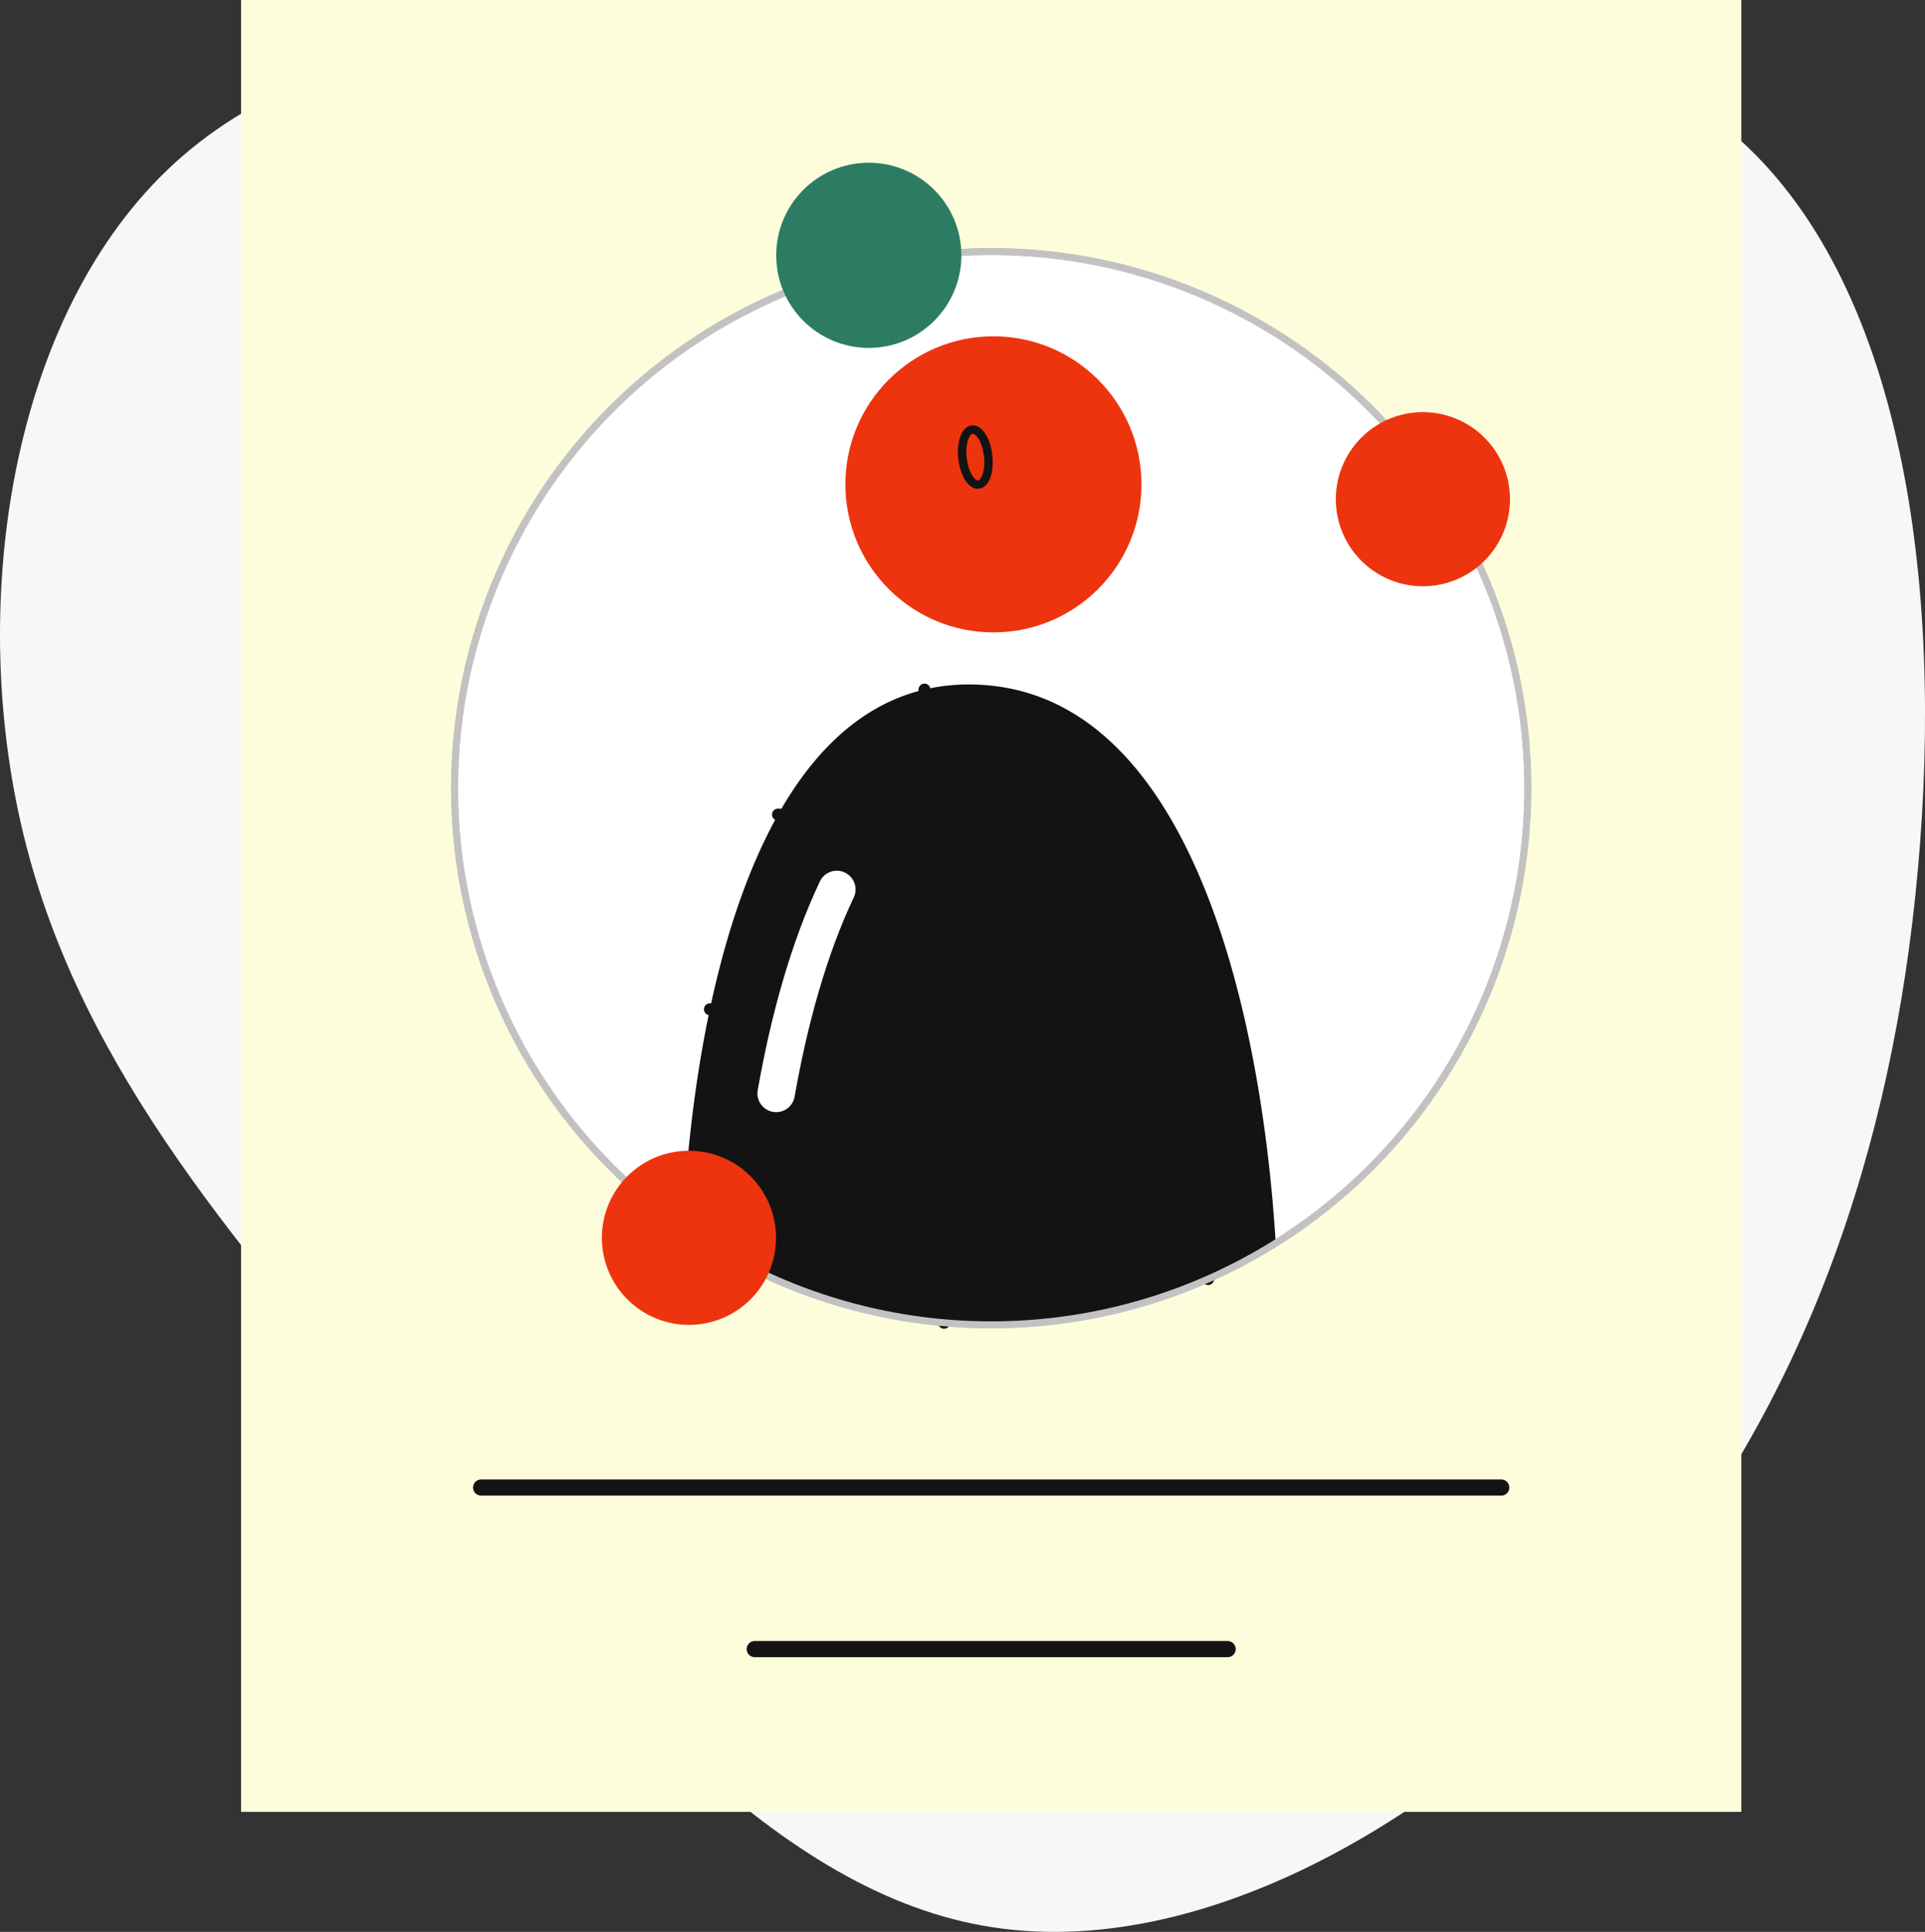 <svg xmlns="http://www.w3.org/2000/svg" viewBox="0 0 834.04 837"><rect x="0" y="0" width="834.04" height="837" fill="#333333" stroke="none"/><defs><style>.cls-1{fill:#f7f7f7;}.cls-2{fill:#fefddb;}.cls-3{fill:#fff;}.cls-10,.cls-3{stroke:#c2c2c2;stroke-miterlimit:10;stroke-width:3px;}.cls-11,.cls-4{fill:#ED340E;}.cls-10,.cls-5,.cls-6,.cls-8,.cls-9{fill:none;}.cls-5{stroke:#131313;stroke-width:3.65px;}.cls-5,.cls-6,.cls-8,.cls-9{stroke-linecap:round;stroke-linejoin:round;}.cls-6,.cls-8{stroke:#131313;}.cls-6{stroke-width:7px;}.cls-7{fill:#131313;}.cls-8{stroke-width:5.14px;}.cls-9{stroke:#fff;stroke-width:16.23px;}.cls-11{fill-rule:evenodd;}.cls-12{fill:#2b7c63;}</style></defs><title>watermelon-pack-illustration-20</title><g id="Layer_2" data-name="Layer 2"><g id="vector"><path class="cls-1" d="M750.43,57.58C825.11,121.4,842,254.25,831,376.24c-10.87,122-49.52,232.89-124.2,321.06C631.87,785.67,521,851.09,426.35,834.38c-94.41-16.5-172.11-115.14-246.19-203.51C105.88,542.71,35.43,465,10.27,361.94-14.89,259.08,5.44,130.86,79.52,67.25,153.59,3.44,281.82,4,412.26,1.62S675.55-6,750.43,57.58Z"/><rect class="cls-2" x="104.45" width="650" height="785"/><circle class="cls-3" cx="429.45" cy="341.48" r="232.5"/><circle class="cls-4" cx="430.42" cy="209.85" r="64.14"/><path class="cls-5" d="M428.12,197.39c-.77-6.57-3.86-11.62-6.92-11.27s-4.93,6-4.17,12.55,3.86,11.63,6.92,11.27S428.88,204,428.12,197.39Z"/><line class="cls-6" x1="208.45" y1="644.48" x2="650.45" y2="644.48"/><line class="cls-6" x1="327.01" y1="714.48" x2="531.89" y2="714.48"/><path class="cls-7" d="M419.76,296.55c-90.21,0-119.09,134.71-123.89,235.24a232.57,232.57,0,0,0,256.86,6.83C546.55,437.34,515.09,296.54,419.76,296.55Z"/><path class="cls-8" d="M409.05,573.1a59.5,59.5,0,1,1,114.5-22.71c0,1.27,0,2.54-.12,3.8"/><path class="cls-8" d="M307.57,437.26a59.5,59.5,0,0,1,22.12,114.28"/><circle class="cls-8" cx="452.26" cy="406.03" r="59.49"/><path class="cls-8" d="M400.55,298.74a59.5,59.5,0,0,1-59.27,54.31c-1.42,0-2.83-.05-4.22-.14"/><path class="cls-9" d="M336.28,473.72c5.57-31.53,14-62.43,26.29-88.37"/><circle class="cls-10" cx="429.45" cy="341.48" r="232.5"/><path class="cls-11" d="M260.78,536.27A37.72,37.72,0,1,1,298.5,574,37.72,37.72,0,0,1,260.78,536.27Z"/><path class="cls-11" d="M578.78,216.27A37.72,37.72,0,1,1,616.5,254,37.72,37.72,0,0,1,578.78,216.27Z"/><circle class="cls-12" cx="376.42" cy="110.62" r="40.11"/></g></g></svg>